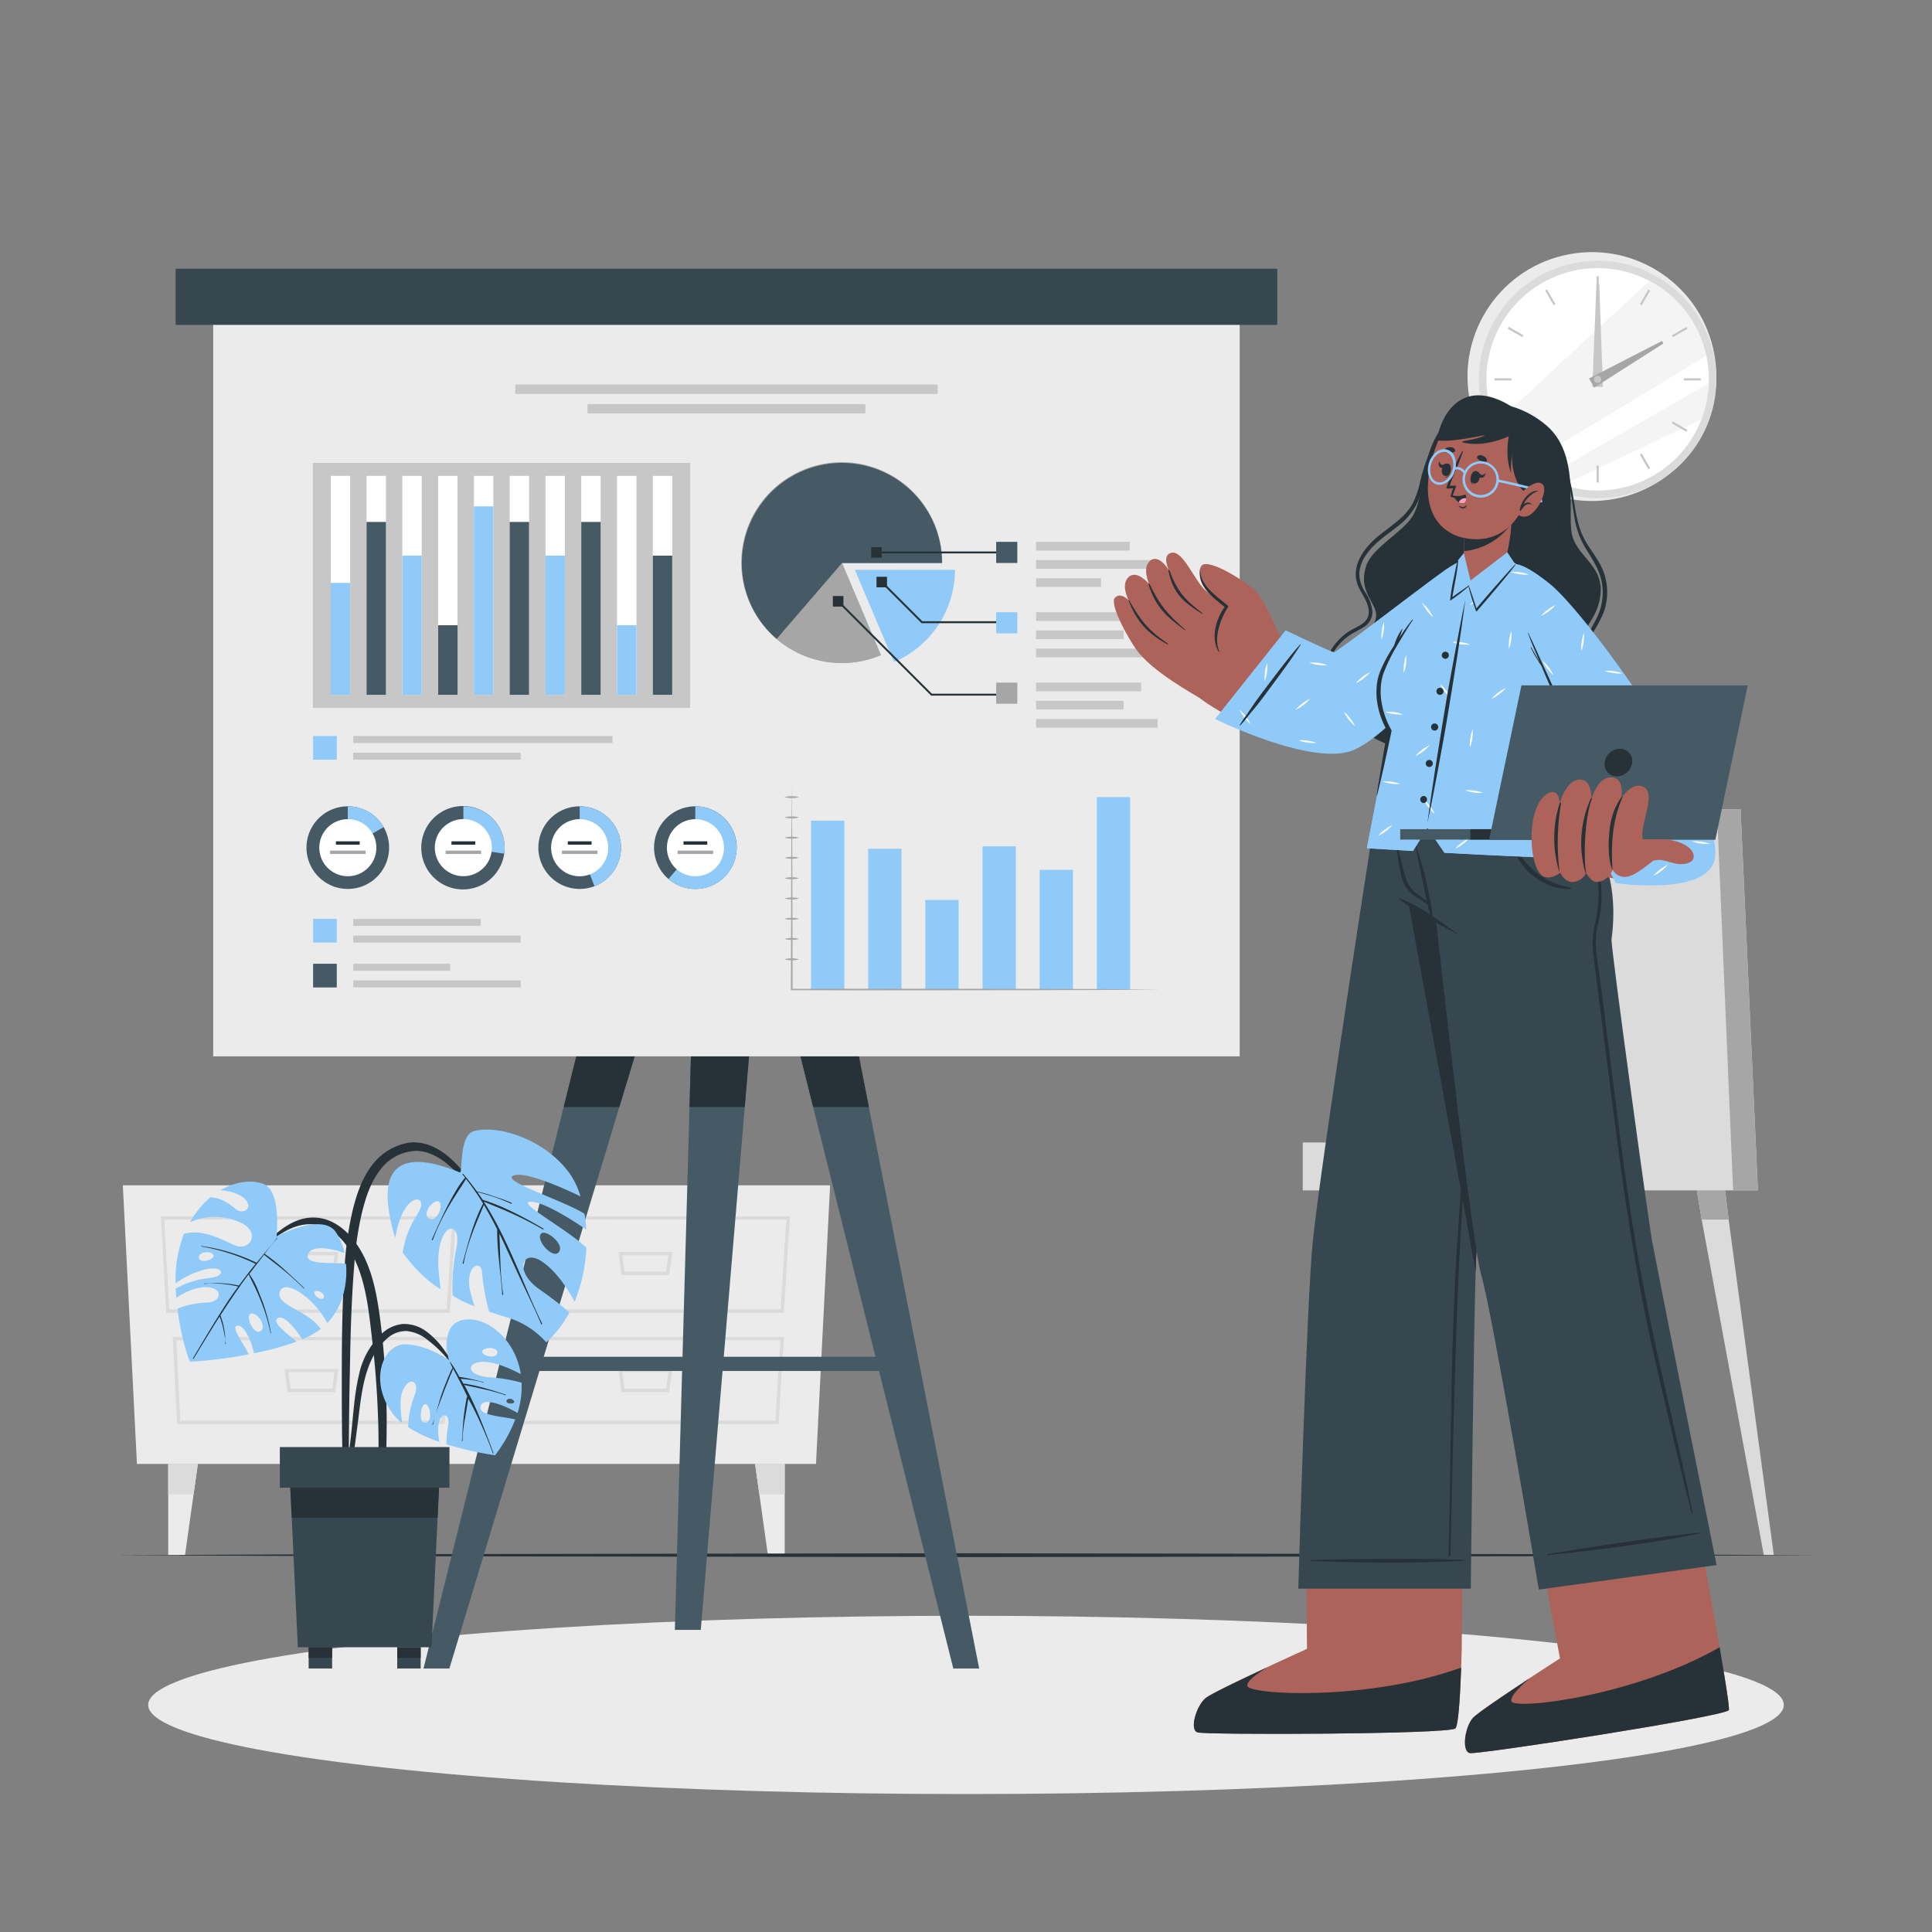 <svg xmlns="http://www.w3.org/2000/svg" viewBox="0 0 500 500"><rect x="0" y="0" width="500" height="500" fill="#808080" stroke="none"/><g id="freepik--background-complete--inject-77"><polygon points="360.35 301.39 357.98 315.62 341.9 402.44 339.31 402.44 351 315.62 352.73 301.39 360.35 301.39" style="fill:#dbdbdb"></polygon><polygon points="352.73 301.39 360.35 301.39 357.98 315.62 351 315.62 352.73 301.39" style="fill:#a6a6a6"></polygon><polygon points="410.84 402.44 408.25 402.44 392.17 315.62 389.8 301.39 397.42 301.39 399.15 315.62 410.84 402.44" style="fill:#dbdbdb"></polygon><polygon points="397.42 301.39 399.15 315.62 392.17 315.62 389.8 301.39 397.42 301.39" style="fill:#a6a6a6"></polygon><polygon points="459.06 402.44 456.47 402.44 440.39 315.62 438.02 301.39 445.64 301.39 447.37 315.62 459.06 402.44" style="fill:#dbdbdb"></polygon><polygon points="447.37 315.62 440.39 315.62 438.02 301.39 445.64 301.39 447.37 315.62" style="fill:#a6a6a6"></polygon><polygon points="454.95 308.07 337.15 308.07 337.15 295.66 381.25 295.66 396.07 209.43 450.46 209.43 454.95 308.07" style="fill:#dbdbdb"></polygon><polygon points="454.95 308.07 448.53 308.07 444.34 209.43 450.46 209.43 454.95 308.07" style="fill:#a6a6a6"></polygon><circle cx="411.99" cy="97.47" r="32.2" transform="translate(-11.37 95.9) rotate(-13.1)" style="fill:#ebebeb"></circle><circle cx="413.47" cy="98.18" r="30.72" transform="translate(-11.21 82.5) rotate(-11.24)" style="fill:#dbdbdb"></circle><circle cx="413.47" cy="98.18" r="28.78" transform="translate(-6.57 162.69) rotate(-22.09)" style="fill:#fff"></circle><path d="M441.6,92.07c-13.11,8-34.65,21-46.69,28.11a28.68,28.68,0,0,1-7.86-10.57L426.87,72.7A28.86,28.86,0,0,1,441.6,92.07Z" style="fill:#ebebeb;opacity:0.5"></path><path d="M442.23,99.19a28.52,28.52,0,0,1-1.9,9.35l-35.9,17a28.9,28.9,0,0,1-4.53-2C410.74,117.3,430.56,105.9,442.23,99.19Z" style="fill:#ebebeb;opacity:0.5"></path><rect x="413.19" y="71.49" width="0.56" height="4.36" style="fill:#c7c7c7"></rect><rect x="400.94" y="74.77" width="0.56" height="4.36" transform="translate(15.27 210.9) rotate(-30)" style="fill:#c7c7c7"></rect><rect x="391.96" y="83.74" width="0.56" height="4.36" transform="translate(121.69 382.64) rotate(-60)" style="fill:#c7c7c7"></rect><rect x="386.78" y="97.9" width="4.36" height="0.56" style="fill:#c7c7c7"></rect><rect x="390.06" y="110.16" width="4.36" height="0.56" transform="translate(-2.66 210.95) rotate(-30)" style="fill:#c7c7c7"></rect><rect x="399.03" y="119.13" width="4.36" height="0.56" transform="translate(97.37 407.35) rotate(-60.03)" style="fill:#c7c7c7"></rect><rect x="413.19" y="120.51" width="0.56" height="4.36" style="fill:#c7c7c7"></rect><rect x="425.45" y="117.23" width="0.56" height="4.36" transform="translate(-2.67 228.86) rotate(-30)" style="fill:#c7c7c7"></rect><rect x="434.42" y="108.26" width="0.56" height="4.36" transform="translate(121.68 431.65) rotate(-60)" style="fill:#c7c7c7"></rect><rect x="435.8" y="97.9" width="4.36" height="0.56" style="fill:#c7c7c7"></rect><rect x="432.52" y="85.65" width="4.36" height="0.56" transform="translate(15.3 228.93) rotate(-30.01)" style="fill:#c7c7c7"></rect><rect x="423.54" y="76.68" width="4.36" height="0.56" transform="translate(146.4 407.32) rotate(-60.03)" style="fill:#c7c7c7"></rect><polygon points="413.89 73.47 414.83 100.12 412.1 100.09 413.15 73.46 413.89 73.47" style="fill:#c7c7c7"></polygon><polygon points="430.49 88.89 412.56 100.33 411.25 97.93 430.14 88.23 430.49 88.89" style="fill:#a6a6a6"></polygon><circle cx="413.47" cy="98.18" r="0.93" style="fill:#c7c7c7"></circle><polygon points="35.44 378.87 211.18 378.87 214.83 306.76 31.79 306.76 35.44 378.87" style="fill:#ebebeb"></polygon><path d="M202.85,339.77H129.38l-1.38-25h76.45Zm-72.63-.89H202l1.5-23.26H128.94Z" style="fill:#dbdbdb"></path><path d="M201.49,368.57H132.25L131.13,346H202.9Zm-68.39-.89h67.56l1.3-20.82h-69.9Z" style="fill:#dbdbdb"></path><path d="M173.19,330H160.84l-.78-6H174Zm-11.57-.89h10.79l.55-4.26H161.07Z" style="fill:#dbdbdb"></path><path d="M173.19,360.29H160.84l-.78-6H174Zm-11.57-.89h10.79l.55-4.26H161.07Z" style="fill:#dbdbdb"></path><path d="M116.43,339.77H43l-1.38-25H118Zm-72.63-.89h71.8l1.49-23.26H42.52Z" style="fill:#dbdbdb"></path><path d="M115.07,368.57H45.83L44.71,346h71.77Zm-68.39-.89h67.56l1.3-20.82H45.64Z" style="fill:#dbdbdb"></path><path d="M86.77,330H74.42l-.78-6H87.55Zm-11.57-.89H86l.55-4.26H74.65Z" style="fill:#dbdbdb"></path><path d="M86.77,360.29H74.42l-.78-6H87.55ZM75.2,359.4H86l.55-4.26H74.65Z" style="fill:#dbdbdb"></path><polygon points="51.2 378.87 50.1 386.73 47.88 402.51 43.54 402.51 43.54 378.87 51.2 378.87" style="fill:#ebebeb"></polygon><polygon points="51.2 378.87 50.1 386.73 43.54 386.73 43.54 378.87 51.2 378.87" style="fill:#dbdbdb"></polygon><polygon points="195.41 378.87 196.52 386.73 198.74 402.51 203.08 402.51 203.08 378.87 195.41 378.87" style="fill:#ebebeb"></polygon><polygon points="195.41 378.87 196.52 386.73 203.08 386.73 203.08 378.87 195.41 378.87" style="fill:#dbdbdb"></polygon></g><g id="freepik--Shadow--inject-77"><ellipse cx="250" cy="441.23" rx="211.65" ry="23.07" style="fill:#ebebeb"></ellipse></g><g id="freepik--Floor--inject-77"><polygon points="29.71 402.48 84.78 402.24 139.85 402.15 250 401.98 360.15 402.15 415.22 402.23 470.29 402.48 415.22 402.72 360.15 402.81 250 402.98 139.85 402.81 84.78 402.72 29.71 402.48" style="fill:#263238"></polygon></g><g id="freepik--board--inject-77"><polygon points="116.3 431.81 109.6 431.81 156.6 243.5 173.3 243.5 116.3 431.81" style="fill:#455a64"></polygon><polygon points="156.59 243.5 173.31 243.5 160.28 286.51 145.87 286.51 156.59 243.5" style="fill:#263238"></polygon><polygon points="181.36 421.81 174.65 421.81 179.65 243.5 196.36 243.5 181.36 421.81" style="fill:#455a64"></polygon><polygon points="179.66 243.5 196.35 243.5 192.74 286.51 178.44 286.51 179.66 243.5" style="fill:#263238"></polygon><polygon points="246.71 431.81 253.41 431.81 216.41 243.5 199.71 243.5 246.71 431.81" style="fill:#455a64"></polygon><polygon points="224.87 286.51 210.44 286.51 199.71 243.5 216.41 243.5 224.87 286.51" style="fill:#263238"></polygon><rect x="135.44" y="351.13" width="97.52" height="3.68" style="fill:#455a64"></rect><rect x="55.18" y="77.36" width="265.65" height="196.02" style="fill:#ebebeb"></rect><rect x="45.45" y="69.55" width="285.11" height="14.53" style="fill:#37474f"></rect><rect x="133.36" y="99.52" width="109.29" height="2.42" style="fill:#c7c7c7"></rect><rect x="152.05" y="104.57" width="71.91" height="2.42" style="fill:#c7c7c7"></rect><rect x="98.09" y="102.68" width="63.39" height="97.62" transform="translate(-21.7 281.28) rotate(-90)" style="fill:#c7c7c7"></rect><rect x="59.78" y="148.98" width="56.66" height="5.02" transform="translate(-63.38 239.6) rotate(-90)" style="fill:#fff"></rect><rect x="73.63" y="162.83" width="28.97" height="5.02" transform="translate(-77.23 253.45) rotate(-90)" style="fill:#90CAF9"></rect><rect x="69.04" y="148.98" width="56.66" height="5.02" transform="translate(-54.12 248.86) rotate(-90)" style="fill:#fff"></rect><rect x="75" y="154.94" width="44.74" height="5.02" transform="translate(-60.08 254.82) rotate(-90)" style="fill:#455a64"></rect><rect x="78.3" y="148.98" width="56.66" height="5.02" transform="translate(-44.86 258.12) rotate(-90)" style="fill:#fff"></rect><rect x="88.63" y="159.3" width="36.02" height="5.02" transform="translate(-55.18 268.44) rotate(-90)" style="fill:#90CAF9"></rect><rect x="87.57" y="148.98" width="56.66" height="5.02" transform="translate(-35.6 267.39) rotate(-90)" style="fill:#fff"></rect><rect x="106.89" y="168.31" width="18.01" height="5.02" transform="translate(-54.92 286.71) rotate(-90)" style="fill:#455a64"></rect><rect x="96.83" y="148.98" width="56.66" height="5.02" transform="translate(-26.33 276.65) rotate(-90)" style="fill:#fff"></rect><rect x="100.77" y="152.93" width="48.77" height="5.02" transform="translate(-30.28 280.59) rotate(-90)" style="fill:#90CAF9"></rect><rect x="106.09" y="148.98" width="56.66" height="5.02" transform="translate(-17.07 285.91) rotate(-90)" style="fill:#fff"></rect><rect x="112.05" y="154.94" width="44.74" height="5.02" transform="translate(-23.04 291.87) rotate(-90)" style="fill:#455a64"></rect><rect x="115.35" y="148.98" width="56.66" height="5.02" transform="translate(-7.81 295.17) rotate(-90)" style="fill:#fff"></rect><rect x="125.67" y="159.3" width="36.02" height="5.02" transform="translate(-18.13 305.49) rotate(-90)" style="fill:#90CAF9"></rect><rect x="124.61" y="148.98" width="56.66" height="5.02" transform="translate(1.45 304.43) rotate(-90)" style="fill:#fff"></rect><rect x="130.57" y="154.94" width="44.74" height="5.02" transform="translate(-4.51 310.39) rotate(-90)" style="fill:#455a64"></rect><rect x="133.87" y="148.98" width="56.66" height="5.02" transform="translate(10.71 313.69) rotate(-90)" style="fill:#fff"></rect><rect x="153.2" y="168.31" width="18.01" height="5.02" transform="translate(-8.62 333.02) rotate(-90)" style="fill:#90CAF9"></rect><rect x="143.13" y="148.98" width="56.66" height="5.02" transform="translate(19.97 322.95) rotate(-90)" style="fill:#fff"></rect><rect x="153.45" y="159.3" width="36.02" height="5.02" transform="translate(9.65 333.27) rotate(-90)" style="fill:#455a64"></rect><rect x="81.03" y="190.48" width="6.13" height="6.13" style="fill:#90CAF9"></rect><rect x="91.42" y="190.48" width="67.09" height="1.81" style="fill:#c7c7c7"></rect><rect x="91.42" y="194.8" width="43.35" height="1.81" style="fill:#c7c7c7"></rect><rect x="81.03" y="237.81" width="6.13" height="6.13" style="fill:#90CAF9"></rect><rect x="91.42" y="237.81" width="33" height="1.81" style="fill:#c7c7c7"></rect><rect x="91.42" y="242.13" width="43.35" height="1.81" style="fill:#c7c7c7"></rect><rect x="81.03" y="249.42" width="6.13" height="6.13" style="fill:#455a64"></rect><rect x="91.42" y="249.42" width="25.07" height="1.81" style="fill:#c7c7c7"></rect><rect x="91.42" y="253.73" width="43.35" height="1.81" style="fill:#c7c7c7"></rect><rect x="209.9" y="212.39" width="8.61" height="43.74" style="fill:#90CAF9"></rect><rect x="224.69" y="219.66" width="8.61" height="36.47" style="fill:#90CAF9"></rect><rect x="239.48" y="232.91" width="8.61" height="23.21" style="fill:#90CAF9"></rect><rect x="254.28" y="219.02" width="8.61" height="37.1" style="fill:#90CAF9"></rect><rect x="269.07" y="225.11" width="8.61" height="31.01" style="fill:#90CAF9"></rect><rect x="283.86" y="206.29" width="8.61" height="49.83" style="fill:#90CAF9"></rect><path d="M204.91,203.26l.1,13.21.05,13.22.07,26.43-.22-.21c20.9-.07,41.81,0,62.71,0l17.44.05,15.47.12-15.47.13-17.44.05c-20.9,0-41.81.1-62.71,0h-.22v-.22l.07-26.43.05-13.22Z" style="fill:#a6a6a6"></path><path d="M203,206.29a6.83,6.83,0,0,1,1.9-.24,6.93,6.93,0,0,1,1.9.24,6.94,6.94,0,0,1-1.9.25A6.84,6.84,0,0,1,203,206.29Z" style="fill:#a6a6a6"></path><path d="M203,211.54a6.48,6.48,0,0,1,1.9-.24,6.56,6.56,0,0,1,1.9.24,6.93,6.93,0,0,1-1.9.24A6.83,6.83,0,0,1,203,211.54Z" style="fill:#a6a6a6"></path><path d="M203,216.79a6.84,6.84,0,0,1,1.9-.25,6.58,6.58,0,0,1,1.9.25,6.93,6.93,0,0,1-1.9.24A6.83,6.83,0,0,1,203,216.79Z" style="fill:#a6a6a6"></path><path d="M203,222a6.83,6.83,0,0,1,1.9-.24,6.93,6.93,0,0,1,1.9.24,6.94,6.94,0,0,1-1.9.25A6.84,6.84,0,0,1,203,222Z" style="fill:#a6a6a6"></path><path d="M203,227.28a6.84,6.84,0,0,1,1.9-.25,6.94,6.94,0,0,1,1.9.25,6.93,6.93,0,0,1-1.9.24A6.83,6.83,0,0,1,203,227.28Z" style="fill:#a6a6a6"></path><path d="M203,232.53a6.49,6.49,0,0,1,1.9-.25,6.58,6.58,0,0,1,1.9.25,6.93,6.93,0,0,1-1.9.24A6.83,6.83,0,0,1,203,232.53Z" style="fill:#a6a6a6"></path><path d="M203,237.77a6.83,6.83,0,0,1,1.9-.24,6.93,6.93,0,0,1,1.9.24,6.94,6.94,0,0,1-1.9.25A6.84,6.84,0,0,1,203,237.77Z" style="fill:#a6a6a6"></path><path d="M203,243a6.84,6.84,0,0,1,1.9-.25,6.94,6.94,0,0,1,1.9.25,6.93,6.93,0,0,1-1.9.24A6.83,6.83,0,0,1,203,243Z" style="fill:#a6a6a6"></path><path d="M203,248.26a6.83,6.83,0,0,1,1.9-.24,6.93,6.93,0,0,1,1.9.24,6.58,6.58,0,0,1-1.9.25A6.84,6.84,0,0,1,203,248.26Z" style="fill:#a6a6a6"></path><path d="M247.15,147.47a26,26,0,0,1-15.79,23.86l-10.13-23.86Z" style="fill:#90CAF9"></path><path d="M217.91,145.69,228,169.55s0,0,0,0c-.79.32-1.59.62-2.38.87A25.94,25.94,0,0,1,193.18,138a25.92,25.92,0,0,1,49.49,0,26.36,26.36,0,0,1,1.16,7.69Z" style="fill:#90CAF9"></path><path d="M217.91,145.69,228,169.55s0,0,0,0c-.79.32-1.59.62-2.38.87a26,26,0,1,1,18.22-24.76Z" style="fill:#a6a6a6"></path><path d="M217.92,145.7,201,165.34a25.9,25.9,0,1,1,42.79-19.64Z" style="fill:#455a64"></path><polygon points="260.55 180.03 240.98 180.03 216.74 155.79 217.09 155.44 241.18 179.53 260.55 179.53 260.55 180.03" style="fill:#263238"></polygon><rect x="215.55" y="154.25" width="2.73" height="2.73" style="fill:#263238"></rect><polygon points="260.55 161.28 238.49 161.28 228.02 150.81 228.38 150.45 238.7 160.78 260.55 160.78 260.55 161.28" style="fill:#263238"></polygon><rect x="226.84" y="149.27" width="2.72" height="2.73" style="fill:#263238"></rect><rect x="227.2" y="142.72" width="33.35" height="0.5" style="fill:#263238"></rect><rect x="225.47" y="141.61" width="2.73" height="2.73" style="fill:#263238"></rect><rect x="268.13" y="140.23" width="24.23" height="2.25" style="fill:#c7c7c7"></rect><rect x="268.13" y="144.94" width="31.44" height="2.25" style="fill:#c7c7c7"></rect><rect x="268.13" y="149.65" width="16.81" height="2.25" style="fill:#c7c7c7"></rect><rect x="257.81" y="140.23" width="5.47" height="5.47" style="fill:#455a64"></rect><rect x="268.13" y="158.44" width="27.18" height="2.25" style="fill:#c7c7c7"></rect><rect x="268.13" y="163.15" width="22.66" height="2.25" style="fill:#c7c7c7"></rect><rect x="268.13" y="167.86" width="31.44" height="2.25" style="fill:#c7c7c7"></rect><rect x="257.81" y="158.44" width="5.47" height="5.47" style="fill:#90CAF9"></rect><rect x="268.13" y="176.66" width="27.18" height="2.25" style="fill:#c7c7c7"></rect><rect x="268.13" y="181.36" width="22.66" height="2.25" style="fill:#c7c7c7"></rect><rect x="268.13" y="186.07" width="31.44" height="2.25" style="fill:#c7c7c7"></rect><rect x="257.81" y="176.66" width="5.47" height="5.47" style="fill:#a6a6a6"></rect><path d="M100.7,219.37a10.69,10.69,0,1,1-1.41-5.31A10.68,10.68,0,0,1,100.7,219.37Z" style="fill:#455a64"></path><path d="M99.29,214.06,90,219.37V208.68A10.67,10.67,0,0,1,99.29,214.06Z" style="fill:#90CAF9"></path><circle cx="90.02" cy="219.37" r="7.39" transform="translate(-140.92 273.17) rotate(-80.8)" style="fill:#fff"></circle><rect x="86.94" y="217.73" width="6.15" height="0.87" style="fill:#263238"></rect><rect x="85.42" y="220.14" width="9.2" height="0.87" style="fill:#a6a6a6"></rect><path d="M130.6,219.37a11.46,11.46,0,0,1-.11,1.56,10.79,10.79,0,1,1,.11-1.56Z" style="fill:#455a64"></path><path d="M130.6,219.37a11.46,11.46,0,0,1-.11,1.56l-10.57-1.56V208.68a10.69,10.69,0,0,1,10.68,10.69Z" style="fill:#90CAF9"></path><circle cx="119.92" cy="219.37" r="7.39" transform="translate(-121.09 285.86) rotate(-76.76)" style="fill:#fff"></circle><rect x="116.84" y="217.73" width="6.15" height="0.87" style="fill:#263238"></rect><rect x="115.32" y="220.14" width="9.2" height="0.87" style="fill:#a6a6a6"></rect><path d="M160.71,219.37a10.69,10.69,0,1,1-1.41-5.31A10.67,10.67,0,0,1,160.71,219.37Z" style="fill:#455a64"></path><path d="M160.71,219.37a10.67,10.67,0,0,1-6.86,10l-3.83-10V208.68a10.69,10.69,0,0,1,10.69,10.69Z" style="fill:#90CAF9"></path><path d="M157.41,219.37A7.39,7.39,0,1,1,150,212,7.39,7.39,0,0,1,157.41,219.37Z" style="fill:#fff"></path><rect x="146.95" y="217.73" width="6.15" height="0.87" style="fill:#263238"></rect><rect x="145.42" y="220.14" width="9.2" height="0.87" style="fill:#a6a6a6"></rect><path d="M190.65,219.37a10.69,10.69,0,1,1-1.41-5.31A10.63,10.63,0,0,1,190.65,219.37Z" style="fill:#455a64"></path><path d="M190.65,219.37A10.68,10.68,0,0,1,173,227.49l6.94-8.12V208.68a10.69,10.69,0,0,1,10.68,10.69Z" style="fill:#90CAF9"></path><circle cx="179.96" cy="219.37" r="7.39" transform="translate(-66.48 359.99) rotate(-80.34)" style="fill:#fff"></circle><rect x="176.89" y="217.73" width="6.15" height="0.87" style="fill:#263238"></rect><rect x="175.36" y="220.14" width="9.2" height="0.87" style="fill:#a6a6a6"></rect></g><g id="freepik--Character--inject-77"><path d="M376.3,107.27c-9.48,8.13-6.84,20-10.8,26.42-2.43,3.93-10.32,8.09-11.88,12.62-2.58,7.45,3.73,10.12,2.32,14.17-2,5.73-9.68,5.29-11.06,14.67s8.94,19.36,33.44,22.06S416.27,191,417.15,183s-7.27-10.61-7.83-16.56C409,162.64,414,160,414.26,153s-6.56-9.26-7.54-15.2,2.17-20.36-6.55-27.73S381,103.25,376.3,107.27Z" style="fill:#263238"></path><path d="M377.4,107.48a20.31,20.31,0,0,0-6.3,7.26,44.57,44.57,0,0,0-3.5,9.63,26.37,26.37,0,0,1-1.9,5.77,14.8,14.8,0,0,1-3.29,4.06c-2.65,2.4-5.81,4.22-8.19,6.91s-4,6-3.11,9.44c.49,1.89,1.74,3.43,2.51,5.2s1,3.75-.4,5.14c-1.23,1.18-3,1.73-4.4,2.7a15.63,15.63,0,0,0-3.57,3.46,12,12,0,0,0-2.26,9.43c1.45,7.62,8.6,12,15.2,14.68l2.77,1.12c.14.06.26-.15.12-.21-6.63-3-14.32-6.45-16.86-13.85a11.19,11.19,0,0,1,1.14-9.84,14.09,14.09,0,0,1,3.5-3.68c1.33-1,2.87-1.59,4.23-2.52a4.52,4.52,0,0,0,2.08-4,11.07,11.07,0,0,0-1.82-4.87,9,9,0,0,1-1.57-5.13,9.92,9.92,0,0,1,2-4.9c2.06-2.92,5.12-4.83,7.85-7a16.56,16.56,0,0,0,6-8.25c.5-1.75.82-3.55,1.26-5.31a47.34,47.34,0,0,1,1.46-4.84,23.06,23.06,0,0,1,5.18-8.54,13.41,13.41,0,0,1,2-1.66C377.56,107.55,377.48,107.42,377.4,107.48Z" style="fill:#263238"></path><path d="M418.24,177.15a9,9,0,0,0-1.7-3.57c-.85-1.08-1.88-2-2.82-3a7,7,0,0,1-2-3.31,6.63,6.63,0,0,1,1.07-4.42,32.49,32.49,0,0,0,2.2-4.27,15.31,15.31,0,0,0-1.54-13.67c-.83-1.37-1.77-2.67-2.62-4a19.88,19.88,0,0,1-2.17-4.76c-1.1-3.69-1.34-7.58-2.24-11.32a58.64,58.64,0,0,0-4-11.11c0-.09-.17,0-.13.08a50.78,50.78,0,0,1,3.48,10c.78,3.28,1.08,6.62,1.66,9.93a24.61,24.61,0,0,0,1.24,4.77,25.72,25.72,0,0,0,2.13,4.1c1.65,2.7,3.36,5.36,3.82,8.56a15,15,0,0,1-1.58,9.17c-1.29,2.44-3.09,5.12-2,8,1,2.42,3.26,3.86,4.79,5.86a9.71,9.71,0,0,1,1.65,7.75c-1.32,6.86-8.19,10.26-14.63,10.6a.16.16,0,0,0,0,.31c5.6-.06,11.69-2.52,14.31-7.76A11.81,11.81,0,0,0,418.24,177.15Z" style="fill:#263238"></path><path d="M309.92,448.31c2.17.72,64.32.54,66.69-1,.89-.57,1.39-9.63,1.69-20.58.07-2.37.15-40.51.15-40.51H338l.24,40.51s-23.76,10.72-26.17,12.65S307.75,447.59,309.92,448.31Z" style="fill:#ad6359"></path><path d="M378.15,431.57c-.31,8.69-.79,15.3-1.55,15.78-2.36,1.5-64.51,1.68-66.69,1s-.26-7,2.14-8.89c1.33-1.06,9.11-4.78,15.84-7.91-2.35,1.46-5.35,3.53-5.08,4.76C323.33,438.68,354.28,440.25,378.15,431.57Z" style="fill:#263238"></path><path d="M393.31,213.85S382.37,322,382.12,323.37c0,.18-.12,2.26-.22,5.66-.59,18.61-1.26,82.12-1.26,82.12H336s2.12-74.21,3.79-90.25c2.13-20.47,15.65-107,15.65-107Z" style="fill:#37474f"></path><path d="M376.8,327.18q2.06-35.15,6.2-70.13c1.57-13.14,3.45-26.24,5.33-39.33,0-.12.19-.11.18,0-3.45,23.31-5.9,46.81-8,70.28-.74,8.29-2.15,22.57-2.9,39.22-1.37,30.4-2,66.77-2.23,75.38a.25.25,0,0,1-.49,0C375.51,378.84,375.4,350.9,376.8,327.18Z" style="fill:#263238"></path><path d="M339.09,403.75c20.33-.64,37.93-.19,39.45-.07,1.26.1.56.23-.07.27-17.26,1-38.71.06-39.38,0A.09.09,0,0,1,339.09,403.75Z" style="fill:#263238"></path><path d="M393.31,213.85S382.37,322,382.12,323.37c0,.18-.12,2.26-.22,5.66l-21-115.18Z" style="fill:#263238"></path><path d="M380.41,453.7c2.26.39,64.9-9.26,67-11.1.81-.68-10.33-60-10.33-60l-40.88,6,7.52,40.59s-20.41,13.09-22.52,15.35S378.16,453.3,380.41,453.7Z" style="fill:#ad6359"></path><path d="M447.42,442.6c-2.12,1.84-64.76,11.49-67,11.1s-1.28-6.87.82-9.12c1.22-1.31,8.56-6.23,14.53-10.16-2.12,1.84-5.1,4.64-4.61,5.88.91,2.3,31.81-1.35,53.89-14C446.6,435.43,447.69,442.37,447.42,442.6Z" style="fill:#263238"></path><path d="M355.47,213.85s1.31,11,7.63,19c1.51,1.9,6.16,3.67,8.56,5.42,0,0,9,82.46,11.71,91.8,3,10.37,14.88,81.31,14.88,81.31l46-6.34s-13.37-66.55-16.69-83.8c-.75-3.85-10.73-76.42-10.5-78.1,2.68-20-7-29.24-7-29.24Z" style="fill:#37474f"></path><path d="M390.59,214.64a19.8,19.8,0,0,0,5.55,9.88,18.09,18.09,0,0,0,10.1,5.1c.6.06.52.47-.11.46-7.28,0-14.68-5.93-15.84-15.39A.15.15,0,1,1,390.59,214.64Z" style="fill:#263238"></path><path d="M362.24,232.47a40.05,40.05,0,0,1,7.51,4c2.5,1.54,4.81,3.35,7.22,5,.09.07,0,.22-.09.16-2.53-1.46-5.16-2.72-7.66-4.22a47.67,47.67,0,0,1-7.09-4.75A.12.12,0,0,1,362.24,232.47Z" style="fill:#263238"></path><path d="M361.21,217.31c.39,1.66.88,3.31,1.32,5s.73,3.14,1.22,4.67a8.06,8.06,0,0,0,2.37,3.85c.64.55,1.34,1,2,1.51.37.27.76.52,1.14.79l-.15-.67-.42-1.9c-.3-1.4-.59-2.81-.87-4.22-.56-2.77-1.08-5.57-1.78-8.3a.09.09,0,0,1,.17-.05c.82,2.7,1.71,5.37,2.44,8.11.36,1.34,1.72,8,1.79,8.44s.13,1,.17,1.46a5.81,5.81,0,0,1,.07,1.5c0,.12-.17.11-.22,0h0a6,6,0,0,1-.49-1.44,14.35,14.35,0,0,1-.38-1.43c0-.17-.08-.35-.11-.53-.67-.37-1.31-.87-1.95-1.28s-1.38-.89-2-1.39a7.55,7.55,0,0,1-2.57-3.64,28.59,28.59,0,0,1-1-4.76c-.29-1.89-.54-3.79-.89-5.67C361,217.25,361.19,217.19,361.21,217.31Z" style="fill:#263238"></path><path d="M400.39,402.26c20-3.47,37.53-5.47,39.05-5.56,1.26-.08.59.15,0,.27-17,3.43-38.32,5.46-39,5.47A.09.09,0,0,1,400.39,402.26Z" style="fill:#263238"></path><path d="M430.36,356.72c-2.63-11.53-5-23.1-7-34.77s-3.52-23.28-5-35-3-23.56-4.52-35.34A49.85,49.85,0,0,1,413,243c.13-2.83,1.1-5.55,1.37-8.36a37.8,37.8,0,0,0-2.31-16.1c-.46-1.3-1-2.58-1.53-3.85-.07-.16-.34-.09-.28.09,1.77,5.33,3.4,10.8,3.48,16.46a38.44,38.44,0,0,1-1.1,8.54,24.49,24.49,0,0,0-.15,8.28c1.46,11.73,3,23.46,4.49,35.18s3,23.36,4.88,35,4,23.11,6.65,34.56,5.33,23.06,8.22,34.54c.36,1.43.72,2.85,1.09,4.27,0,.17.29.09.25-.08C435.76,379.84,433,368.29,430.36,356.72Z" style="fill:#263238"></path><path d="M378.21,160.93c-9.27,17.75-24.46,32.3-32.72,32.93-6.43.49-31.66-7.08-40.78-18.64-2-2.56,18.73-15.66,20.49-14.2,5.2,4.29,19.72,9.08,20.66,8.45,1.23-.82,17-11.68,27.44-20.17C386,139.05,383.29,151.21,378.21,160.93Z" style="fill:#ad6359"></path><path d="M310.27,180.52c-1.34-.87-12.11-6.7-16.18-12.39-2.16-3-7.16-12-5.49-13.51,1.52-1.41,3.49.71,3.49.71s-2.17-4,0-6,5.29,1.81,5.29,1.81-1.93-4.29.34-6.07,4.81,2.52,4.81,2.52-1.95-3.84.54-4.52c3-.81,5.78,6.69,8.72,9.55.67.65,14.48,12.21,14.48,12.21Z" style="fill:#ad6359"></path><path d="M302.66,147.63c2.07,5.5,3.92,7.56,8.53,11.06.09.06,0,.21-.09.15-4.83-3-7.52-5.25-8.71-11.13C302.33,147.43,302.57,147.37,302.66,147.63Z" style="fill:#263238"></path><path d="M297.52,151.16c2.64,5.53,4.63,7.77,9.19,11.79.06.06,0,.18-.1.12-4.8-3.57-7.44-5.86-9.35-11.74C297.17,151.07,297.4,150.9,297.52,151.16Z" style="fill:#263238"></path><path d="M292.32,155.52c2.94,5.17,5,7.72,9.95,11.06a.11.11,0,0,1-.11.19c-5.36-2.92-8-6.08-10-11.15C292,155.28,292.13,155.19,292.32,155.52Z" style="fill:#263238"></path><path d="M331.18,164.57s-3.44-8.12-5.45-10.76-13.13-9.68-14.79-7.37c-2.14,3,3.47,8.33,6.56,10.58,0,0-5,6.9-1.76,11.61S331.18,164.57,331.18,164.57Z" style="fill:#ad6359"></path><path d="M310.62,147.46c0,4.13,4.26,6.83,7.1,9.24a.35.35,0,0,1,0,.56c-1.89,3-3.67,7.86-2.18,11.32a.09.09,0,1,1-.15.08c-2.1-3.5-.74-8.38,1.54-11.57-2.95-2.43-7.09-5.32-6.32-9.63C310.59,147.43,310.62,147.43,310.62,147.46Z" style="fill:#263238"></path><path d="M332.71,163.12l-18.25,22.95s25.64,12.7,36.12,7.93,28.91-27.57,32.44-39.57c3.06-10.4-1.33-12.32-9-6.93-6.43,4.53-28,21.3-28.76,21.29S332.71,163.12,332.71,163.12Z" style="fill:#90CAF9"></path><path d="M378,146.4a11.27,11.27,0,0,1-.65,4.66,9.79,9.79,0,0,1,.07-2.36A10.35,10.35,0,0,1,378,146.4Zm-20.39,16.83a9.85,9.85,0,0,0-.08,2.37,11.35,11.35,0,0,0,.65-4.67A9.8,9.8,0,0,0,357.58,163.23Zm5.83,8.56a10.31,10.31,0,0,0-.08,2.36,9.87,9.87,0,0,0,.58-2.29,10.41,10.41,0,0,0,.07-2.37A10.32,10.32,0,0,0,363.41,171.79Zm-36.05,2.12a10.39,10.39,0,0,0-.08,2.37,11.34,11.34,0,0,0,.65-4.66A10.37,10.37,0,0,0,327.36,173.91Zm48.42-7.73a8.6,8.6,0,0,0,1.19.37c.08-.13.17-.26.24-.39A8.55,8.55,0,0,0,375.78,166.18ZM360.9,184.31a9.86,9.86,0,0,0-2.37-.07,10.46,10.46,0,0,0,2.3.57,13.16,13.16,0,0,0,1.42.11l.26-.27A11.25,11.25,0,0,0,360.9,184.31Zm-22.58,7.86a9.87,9.87,0,0,0,2.37.08,9.8,9.8,0,0,0-2.3-.57,10.33,10.33,0,0,0-2.36-.08A10.37,10.37,0,0,0,338.32,192.17Zm2.82-20.1a10.33,10.33,0,0,0,2.36.08,9.87,9.87,0,0,0-2.29-.58,10.41,10.41,0,0,0-2.37-.07A10.32,10.32,0,0,0,341.14,172.07Zm41-17a10.17,10.17,0,0,0-1.73,1.62,10.13,10.13,0,0,0,2-1.22l.39-.31h0c.08-.23.15-.46.22-.68,0,0,0,0,0,0C382.71,154.6,382.41,154.81,382.11,155Zm-29.56,20.14a10.53,10.53,0,0,0-1.73,1.61,10.09,10.09,0,0,0,2-1.21,10.59,10.59,0,0,0,1.73-1.62A9.86,9.86,0,0,0,352.55,175.17ZM337,182.1a10.17,10.17,0,0,0-1.73,1.62,10.62,10.62,0,0,0,2-1.22,9.75,9.75,0,0,0,1.72-1.62A10.05,10.05,0,0,0,337,182.1Zm12.43,3.82a10.17,10.17,0,0,0-1.62-1.73,10.32,10.32,0,0,0,1.22,2,10.17,10.17,0,0,0,1.62,1.73A9.86,9.86,0,0,0,349.43,185.92Zm20.22-28.2A10.17,10.17,0,0,0,368,156a9.86,9.86,0,0,0,1.22,2,10.17,10.17,0,0,0,1.62,1.73A10.62,10.62,0,0,0,369.65,157.72Zm-47.21,27.72a9.7,9.7,0,0,0-1.61-1.72,10,10,0,0,0,1.22,2,10.46,10.46,0,0,0,1.61,1.72A10,10,0,0,0,322.44,185.44Z" style="fill:#fff"></path><path d="M320.83,187.69a26.34,26.34,0,0,1,1.73-2.62l1.89-2.78c1.22-1.78,2.54-3.49,3.84-5.21,2.65-3.48,5.26-7,8.18-10.3,0-.07.18,0,.13.08-2.29,3.66-4.91,7.13-7.47,10.6-1.27,1.73-2.55,3.48-3.89,5.15-.68.84-1.37,1.67-2.06,2.49a26,26,0,0,1-2.23,2.66C320.89,187.81,320.8,187.76,320.83,187.69Z" style="fill:#263238"></path><path d="M359.62,189.08l-5.87,30.46s4.86.3,11.93.7l3.72-6,4.43,6.48c15.37.83,35.11,1.77,42.31,1.59,0,0-7.48-57.79-20.15-72.89-6.34-7.55-14.2-7.37-19.43-2.53-1.32,1.22-17.31,20.45-19.25,28C355.62,181.49,359.62,189.08,359.62,189.08Z" style="fill:#90CAF9"></path><path d="M416.14,222.27c-7.2.18-26.94-.76-42.31-1.59l-4.43-6.48-3.72,6c-7.07-.4-11.93-.7-11.93-.7l5.87-30.46s-4-7.59-2.31-14.24c1.06-4.13,6.35-11.78,11.12-18.05a2.19,2.19,0,0,0,.2-.25c3.86-5,7.34-9.15,7.93-9.69,5-4.65,12.48-5,18.67,1.68h0a1.29,1.29,0,0,1,.16.17c.2.21.4.44.59.67a36.39,36.39,0,0,1,4.85,8.23l.21.45a150.16,150.16,0,0,1,7.62,24c0,.11.05.21.08.31C413.52,202,416.14,222.27,416.14,222.27Z" style="fill:#90CAF9"></path><path d="M391.16,163.26a10.4,10.4,0,0,1-.07,2.37,9.83,9.83,0,0,1-.58,2.3,11.35,11.35,0,0,1,.65-4.67ZM377.39,148.7a9.79,9.79,0,0,0-.07,2.36,11.27,11.27,0,0,0,.65-4.66A10.35,10.35,0,0,0,377.39,148.7Zm3.13,42.35a9.86,9.86,0,0,0-.07,2.37,11.35,11.35,0,0,0,.65-4.67A10.35,10.35,0,0,0,380.52,191.05ZM390,213a9.87,9.87,0,0,0-.07,2.37,11.34,11.34,0,0,0,.65-4.66A9.87,9.87,0,0,0,390,213Zm-26.63-41.19a10.31,10.31,0,0,0-.08,2.36,9.87,9.87,0,0,0,.58-2.29,10.41,10.41,0,0,0,.07-2.37A10.32,10.32,0,0,0,363.41,171.79ZM407.1,195a9.77,9.77,0,0,0-.08,2.36,11.27,11.27,0,0,0,.65-4.66A9.8,9.8,0,0,0,407.1,195Zm-29-28.28a9.86,9.86,0,0,0,2.37.07,11.35,11.35,0,0,0-4.67-.65A10.35,10.35,0,0,0,378.08,166.76Zm25,54a9.86,9.86,0,0,0,2.37.07,11.34,11.34,0,0,0-4.66-.65A9.87,9.87,0,0,0,403.08,220.71ZM397,188.49a10.39,10.39,0,0,0,2.37.08,11.34,11.34,0,0,0-4.66-.65A10.37,10.37,0,0,0,397,188.49Zm-36.2-3.68a10.39,10.39,0,0,0,2.37.08,10.93,10.93,0,0,0-4.67-.65A10.46,10.46,0,0,0,360.83,184.81Zm20.68,20.29a9.77,9.77,0,0,0,2.36.08,11.34,11.34,0,0,0-4.66-.65A9.8,9.8,0,0,0,381.51,205.1Zm-21.39-2.29a9.79,9.79,0,0,0,2.36.08,11.27,11.27,0,0,0-4.66-.65A9.8,9.8,0,0,0,360.12,202.81Zm35.12-54.27h0a11.51,11.51,0,0,0-1.85-.41A10.33,10.33,0,0,0,391,148a9.85,9.85,0,0,0,2.29.57,10.39,10.39,0,0,0,2.09.1A1.29,1.29,0,0,0,395.24,148.54ZM382.11,155a10.17,10.17,0,0,0-1.73,1.62,11.23,11.23,0,0,0,3.76-2.84A10.32,10.32,0,0,0,382.11,155Zm5.64,24.23a10.17,10.17,0,0,0-1.73,1.62,9.86,9.86,0,0,0,2-1.22,10.17,10.17,0,0,0,1.73-1.62A10.62,10.62,0,0,0,387.75,179.26Zm-9.41,38.81a10.17,10.17,0,0,0-1.73,1.62,10.32,10.32,0,0,0,2-1.22,10.17,10.17,0,0,0,1.73-1.62A10.13,10.13,0,0,0,378.34,218.07Zm-20-3.31a10.08,10.08,0,0,0-1.72,1.61,10.37,10.37,0,0,0,2-1.21,10.53,10.53,0,0,0,1.72-1.62A10,10,0,0,0,358.38,214.76ZM368,194.07a9.75,9.75,0,0,0-1.72,1.62,10.42,10.42,0,0,0,2-1.22,10.11,10.11,0,0,0,1.72-1.62A10.93,10.93,0,0,0,368,194.07Zm40.7-12a6,6,0,0,0-.59.64,7,7,0,0,0,.67-.33C408.72,182.23,408.7,182.13,408.67,182Zm-3.83,26.58a10.11,10.11,0,0,0-1.72,1.62,10.42,10.42,0,0,0,2-1.22,10.11,10.11,0,0,0,1.72-1.62A10.93,10.93,0,0,0,404.84,208.6Zm-4-51-.31.23a10.05,10.05,0,0,0-1.72,1.61,10,10,0,0,0,2-1.22l.21-.17Zm0,15.15A10.17,10.17,0,0,0,399.2,171a10.32,10.32,0,0,0,1.22,2,10.17,10.17,0,0,0,1.62,1.73A10.13,10.13,0,0,0,400.82,172.76Zm-6.74,27.41a9.75,9.75,0,0,0-1.62-1.72,10.05,10.05,0,0,0,1.22,2,10.17,10.17,0,0,0,1.62,1.73A10.93,10.93,0,0,0,394.08,200.17Zm-24.43-42.45a12.69,12.69,0,0,0-1-1.18,2.19,2.19,0,0,1-.2.25,14.6,14.6,0,0,0,.82,1.23,10.17,10.17,0,0,0,1.62,1.73A10.62,10.62,0,0,0,369.65,157.72Zm.43,50.93a10.17,10.17,0,0,0-1.62-1.73,9.86,9.86,0,0,0,1.22,2,10.17,10.17,0,0,0,1.62,1.73A10.62,10.62,0,0,0,370.08,208.65Zm4.15-30a10.17,10.17,0,0,0-1.62-1.73,10.62,10.62,0,0,0,1.22,2,10.17,10.17,0,0,0,1.62,1.73A9.86,9.86,0,0,0,374.23,178.61Z" style="fill:#fff"></path><path d="M356.53,205.31c.68-2.78,1.2-5,1.8-7.75s1.23-5.58,1.8-8.38l0-.18-.11-.19a21.54,21.54,0,0,1-2.5-7.25,15.83,15.83,0,0,1-.16-3.83,13.13,13.13,0,0,1,.78-3.72,45.45,45.45,0,0,1,3.46-7c1.34-2.26,2.44-4.16,3.92-6.36.24-.34.11-.43-.11-.16-1.46,1.78-3.08,4.26-4.35,6.19a39.12,39.12,0,0,0-3.85,7,13.32,13.32,0,0,0-.92,4,16.89,16.89,0,0,0,.13,4.08,21.19,21.19,0,0,0,2.74,7.63l-.07-.38c-.52,2.81-1,5.63-1.45,8.45-.43,2.53-.91,5.26-1.27,7.81C356.36,205.53,356.3,206.33,356.53,205.31Z" style="fill:#263238"></path><path d="M363,162.61a12.11,12.11,0,0,0-1.51,2.57,11.06,11.06,0,0,0-.53,1.39,6.17,6.17,0,0,0-.3,1.48c.48-.88.93-1.75,1.34-2.65A17.44,17.44,0,0,0,363,162.61Z" style="fill:#263238"></path><path d="M379.22,155.23c-.61,4.85-1.33,9.68-2.07,14.51s-1.56,9.65-2.34,14.47-1.67,9.62-2.56,14.43l-1.37,7.2c-.49,2.39-.94,4.79-1.46,7.18.29-2.43.65-4.84,1-7.26l1.09-7.25c.74-4.83,1.56-9.65,2.34-14.47s1.67-9.62,2.57-14.43S378.2,160,379.22,155.23Z" style="fill:#263238"></path><path d="M373.15,169.41a.93.93,0,0,0,.73,1.07.92.92,0,0,0,1.07-.73.91.91,0,0,0-.73-1.07A.92.92,0,0,0,373.15,169.41Z" style="fill:#263238"></path><path d="M371.76,178.74a.92.92,0,1,0,1.07-.73A.91.91,0,0,0,371.76,178.74Z" style="fill:#263238"></path><path d="M370.37,188.07a.92.92,0,0,0,1.8.34.92.92,0,1,0-1.8-.34Z" style="fill:#263238"></path><path d="M369,197.41a.92.92,0,1,0,1.07-.73A.91.91,0,0,0,369,197.41Z" style="fill:#263238"></path><path d="M367.58,206.74a.92.92,0,0,0,.73,1.07.92.92,0,0,0,.34-1.8A.92.92,0,0,0,367.58,206.74Z" style="fill:#263238"></path><path d="M391.4,151.28c1.7,7,20.15,44.66,20,47,0,.56-9.09,3.76-9.37,4.64-1.11,3.58,9.21,23,13.22,23.93,11.78,2.66,28,2.11,27.79-7.56-.33-15.17-27-52.74-40.66-66C393.4,144.54,389.72,144.42,391.4,151.28Z" style="fill:#ad6359"></path><path d="M418.19,228.55,404,201.48s6.47-2.34,6.61-3.85-15.53-33.75-18.92-43.23-.76-11.44,9.4-3.31S449,211.9,443.36,223.63C439.51,231.72,418.19,228.55,418.19,228.55Z" style="fill:#90CAF9"></path><path d="M409.91,163.81a9.86,9.86,0,0,1-.07,2.37,10.46,10.46,0,0,1-.57,2.3,9.86,9.86,0,0,1,.07-2.37A10.32,10.32,0,0,1,409.91,163.81Zm19.3,47.29a10.33,10.33,0,0,0-.08,2.36,11.27,11.27,0,0,0,.65-4.66A10.32,10.32,0,0,0,429.21,211.1Zm-11.66-36.91a9.87,9.87,0,0,0,2.37.08,11.34,11.34,0,0,0-4.66-.65A9.85,9.85,0,0,0,417.55,174.19Zm-.37,28.62a9.85,9.85,0,0,0,2.37.08,11.34,11.34,0,0,0-4.66-.65A9.85,9.85,0,0,0,417.18,202.81Zm23,15.5a10.33,10.33,0,0,0,2.36.08,11.27,11.27,0,0,0-4.66-.65A10.32,10.32,0,0,0,440.2,218.31Zm-46.89-69.7a9.85,9.85,0,0,0,2.37.08A11.34,11.34,0,0,0,391,148,9.85,9.85,0,0,0,393.31,148.61Zm16.49,32.44a10.08,10.08,0,0,0-1.72,1.61,9.61,9.61,0,0,0,2-1.22,10.11,10.11,0,0,0,1.73-1.61A10,10,0,0,0,409.8,181.05ZM430,195.49a9.75,9.75,0,0,0-1.72,1.62,10.42,10.42,0,0,0,2-1.22,10.11,10.11,0,0,0,1.72-1.62A10.93,10.93,0,0,0,430,195.49ZM429.67,225a10.17,10.17,0,0,0-1.73,1.62,9.86,9.86,0,0,0,2-1.22,10.17,10.17,0,0,0,1.73-1.62A10.32,10.32,0,0,0,429.67,225Zm-29.14-67.19a10.05,10.05,0,0,0-1.72,1.61,10,10,0,0,0,2-1.22,10.46,10.46,0,0,0,1.72-1.61A10,10,0,0,0,400.53,157.84Zm.29,14.92A10.17,10.17,0,0,0,399.2,171a10.32,10.32,0,0,0,1.22,2,10.17,10.17,0,0,0,1.62,1.73A10.13,10.13,0,0,0,400.82,172.76ZM420.11,189a10.17,10.17,0,0,0-1.62-1.73,10.32,10.32,0,0,0,1.22,2,10.17,10.17,0,0,0,1.62,1.73A10.62,10.62,0,0,0,420.11,189Zm-1.42,27.51a9.75,9.75,0,0,0-1.62-1.72,10.54,10.54,0,0,0,1.22,2,10.17,10.17,0,0,0,1.62,1.73A10.42,10.42,0,0,0,418.69,216.52Z" style="fill:#fff"></path><path d="M410.62,197.81a14.85,14.85,0,0,1,2.79,1q1.36.6,2.7,1.23c1.77.82,3.53,1.67,5.24,2.61s3.37,1.94,5,3l1.16.72.46.16c.65.23,1.3.48,1.92.77a30.63,30.63,0,0,1,3.51,1.93c.08.05,0,.17-.08.13a27.13,27.13,0,0,0-3.66-1.72l-.49-.18c.66.44,1.3.9,1.92,1.39A51.26,51.26,0,0,1,435.8,213c.07.07,0,.17-.11.1-2.68-2.6-6.07-4.48-9.31-6.31s-6.61-3.94-10-5.81c-1-.54-1.93-1.05-2.92-1.54a30,30,0,0,1-2.95-1.47A.09.09,0,0,1,410.62,197.81Z" style="fill:#263238"></path><path d="M409.53,194.51c-.47-1.13-1-2.25-1.48-3.38-.95-2.17-2-4.32-3-6.47Q402,178,399,171.35c-1.17-2.52-2.26-5.1-3.51-7.58,0-.06-.12,0-.1,0,.82,2.31,1.83,4.58,2.77,6.84l.34.78c-.19-.33-.37-.66-.57-1-.56-.95-1.11-1.91-1.65-2.87-.05-.09-.18,0-.14.09.51,1,1,1.94,1.61,2.89.37.64.78,1.26,1.18,1.88.69,1.63,1.37,3.26,2.09,4.88,1.95,4.43,3.88,8.87,5.95,13.24.59,1.26,1.22,2.51,1.84,3.75s1.36,2.43,2,3.67c0,.08.18,0,.14-.06C410.41,196.8,410,195.64,409.53,194.51Z" style="fill:#263238"></path><rect x="362.38" y="214.59" width="46.26" height="2.7" style="fill:#455a64"></rect><rect x="380.52" y="214.59" width="28.12" height="2.7" style="fill:#263238"></rect><polygon points="385.38 217.33 443.93 217.34 452.31 177.37 393.75 177.37 385.38 217.33" style="fill:#455a64"></polygon><path d="M415.28,197.35a3.15,3.15,0,0,0,3.19,3.58,4.07,4.07,0,0,0,3.94-3.58,3.16,3.16,0,0,0-3.19-3.58A4.06,4.06,0,0,0,415.28,197.35Z" style="fill:#263238"></path><path d="M432.18,219.71c-3.61,2-8,6.63-11,7.15a3.49,3.49,0,0,1-3.8-1.74s-1.35,3.1-4.16,3.12c-1.45,0-2.74-2.28-2.74-2.28a4.16,4.16,0,0,1-3.68,2.3c-2-.1-3-2.39-3-2.39s-2.23,1.81-4.23,1c-4-1.54-4.94-18.64,1.22-21.61,2.87-1.39,2.86,2.8,2.86,2.8s1.46-6,5-6.29,3.19,5.16,3.19,5.16,1.47-5.82,5.15-5.74,2.56,5.47,2.56,5.47,2.37-3.94,5.17-3.23c4.63,1.17-.62,10.1.47,13.81h6.12Z" style="fill:#ad6359"></path><path d="M427,223.05c3.58-1.55,5.3,1,9,.52,4.16-.54,2.81-5.42-4.5-6.29h-6.33Z" style="fill:#ad6359"></path><path d="M403.61,225.53a0,0,0,1,1-.09,0,29.66,29.66,0,0,1,.12-17.67c.07-.18.39-.15.36.06A60.3,60.3,0,0,0,403.61,225.53Z" style="fill:#263238"></path><path d="M410.46,226c0,.07-.1.08-.12,0a27.83,27.83,0,0,1,1.33-19.26c.1-.21.4-.3.31,0C410.31,210.94,409.7,220.56,410.46,226Z" style="fill:#263238"></path><path d="M419.9,206.34c-2.61,5.94-3,12.13-2.59,18.54a.07.07,0,0,1-.14,0c-1.08-3.08-.95-7.2-.57-10.4a17.21,17.21,0,0,1,3.09-8.26C419.76,206.15,420,206.21,419.9,206.34Z" style="fill:#263238"></path><path d="M389.07,147c-.48.89-6.67,5.84-10.95,4.47-1.4-.45.71-8.18.71-8.18l0-.6.36-8.48,11-3.5,1.57-.44s-.25,2.32-.59,5.2c0,.13,0,.26-.05.41s0,.31-.05.46L391,137.6c-.05.33-.09.66-.14,1s-.11.69-.15,1A54.81,54.81,0,0,1,389.07,147Z" style="fill:#ad6359"></path><path d="M391.22,135.42a17,17,0,0,1-12.36,7.22l.36-8.48,11-3.5,1.57-.44S391.56,132.54,391.22,135.42Z" style="fill:#263238"></path><path d="M370.23,120.39c-3.15,14.56,5.21,18.09,8.35,18.76,2.85.62,12.64,2.34,17.27-11.81s-1.13-20.23-7.58-22S373.38,105.83,370.23,120.39Z" style="fill:#ad6359"></path><path d="M374.35,117.13c.35,0,.67,0,1,0a1.65,1.65,0,0,0,1.05-.19.52.52,0,0,0,.14-.63,1.32,1.32,0,0,0-1.2-.58,1.92,1.92,0,0,0-1.33.41A.57.57,0,0,0,374.35,117.13Z" style="fill:#263238"></path><path d="M384.13,119.64a8.92,8.92,0,0,1-.94-.42,1.72,1.72,0,0,1-.88-.61.55.55,0,0,1,.14-.64,1.32,1.32,0,0,1,1.33,0,2,2,0,0,1,1,.92A.57.57,0,0,1,384.13,119.64Z" style="fill:#263238"></path><path d="M380.9,122.71s.06.07.05.11c-.27,1-.41,2.14.4,2.69,0,0,0,.06,0,0C380.28,125.14,380.48,123.6,380.9,122.71Z" style="fill:#263238"></path><path d="M382,121.9c1.62.26,1,3.47-.52,3.23S380.67,121.68,382,121.9Z" style="fill:#263238"></path><path d="M382.62,122.19c.24.24.45.62.79.72s.74-.16,1.06-.43c0,0,.06,0,0,0-.11.62-.48,1.2-1.16,1.16s-.94-.66-1-1.31C382.39,122.25,382.52,122.1,382.62,122.19Z" style="fill:#263238"></path><path d="M375.48,121.17s-.09,0-.1.07c-.16,1-.51,2.13-1.47,2.28,0,0,0,.06,0,.06C375,123.64,375.49,122.15,375.48,121.17Z" style="fill:#263238"></path><path d="M374.79,120c-1.58-.43-2.32,2.76-.86,3.16S376.11,120.32,374.79,120Z" style="fill:#263238"></path><path d="M374.07,120c-.29.12-.61.36-.91.31s-.53-.46-.68-.84c0,0-.05,0-.06,0-.16.61-.1,1.29.45,1.54s1-.2,1.31-.77C374.24,120.16,374.19,120,374.07,120Z" style="fill:#263238"></path><path d="M379.46,130.8c-.28.19-.57.48-.94.45a2.73,2.73,0,0,1-1-.41,0,0,0,0,0-.05,0,1.35,1.35,0,0,0,1.19.74,1.1,1.1,0,0,0,.93-.76A.06.06,0,0,0,379.46,130.8Z" style="fill:#263238"></path><path d="M376.07,126.33s-.52,1.44-.67,2.13c0,.07.15.14.39.2h0a3.42,3.42,0,0,0,3.5-.56c.06-.05,0-.15-.09-.12a5.09,5.09,0,0,1-3.22.23c0-.21,1-2.43.87-2.47a6.71,6.71,0,0,0-1.67,0c1-3,2.47-5.86,3.42-8.89,0-.11-.12-.18-.17-.09a51.33,51.33,0,0,0-4.09,9.43C374.22,126.6,375.77,126.39,376.07,126.33Z" style="fill:#263238"></path><path d="M376.28,128.58a3.74,3.74,0,0,0,1.26,1.45,1.72,1.72,0,0,0,1,.27c.77-.05.92-.72.9-1.32a3.87,3.87,0,0,0-.15-.95A4.92,4.92,0,0,1,376.28,128.58Z" style="fill:#263238"></path><path d="M377.54,130a1.72,1.72,0,0,0,1,.27c.77-.05.92-.72.9-1.32A1.76,1.76,0,0,0,377.54,130Z" style="fill:#ff9cbd"></path><path d="M394.91,127.43c-1.57-.44-4.75-5.72-3.2-13.43,0,0-.91,7-.62,8.14s-1.77-3-.61-9.21a25.58,25.58,0,0,1-7.08,1.91c-3.1.18-4.89-.24-5-.5s4.44-.67,5.9-1.76c0,0-8.58,1.92-12.22,1.41-.43-.06,1-8.71,7.29-11.11s14.27,3.42,16.13,6.22c0,0,2.69,1,4.8,5.77S396.6,127.91,394.91,127.43Z" style="fill:#263238"></path><path d="M381.22,128.34a4.71,4.71,0,0,1-2.28-6.25h0a4.7,4.7,0,1,1,3.39,6.6A5.1,5.1,0,0,1,381.22,128.34Zm-1.71-6a4.07,4.07,0,1,0,5.4-2,3.71,3.71,0,0,0-1-.31A4.06,4.06,0,0,0,379.51,122.36Z" style="fill:#90CAF9"></path><path d="M371.75,125.35c-1.84-.57-2.71-3-1.94-5.53a5.59,5.59,0,0,1,1.93-2.84,2.93,2.93,0,0,1,4.78,1.49,5.62,5.62,0,0,1,0,3.44c-.73,2.34-2.67,3.85-4.44,3.52Zm.36-7.87a5,5,0,0,0-1.7,2.53c-.67,2.14,0,4.27,1.53,4.74s3.28-.89,3.95-3a5,5,0,0,0,0-3,2.5,2.5,0,0,0-1.57-1.69.86.86,0,0,0-.23-.06A2.6,2.6,0,0,0,372.11,117.48Z" style="fill:#90CAF9"></path><path d="M378.92,122.66l.53-.34c-.5-.78-1.83-2-3.29-1.21l.31.54C377.77,120.91,378.88,122.59,378.92,122.66Z" style="fill:#90CAF9"></path><path d="M398.56,130.05l.62-.11c-.05-.29-.53-2.84-1.81-3.47s-9.46-2.35-9.82-2.42l-.13.61c2.38.5,8.75,1.91,9.67,2.37S398.44,129.35,398.56,130.05Z" style="fill:#90CAF9"></path><path d="M393.3,128s3.81-4.2,5.76-2.78-1.33,7.79-3.91,8.39A2.5,2.5,0,0,1,392,131.8Z" style="fill:#ad6359"></path><path d="M398.07,127s0,.06,0,.07a6.33,6.33,0,0,0-3.77,3.54,1.38,1.38,0,0,1,2.11-.12s0,.1-.06.09a1.56,1.56,0,0,0-1.76.32,7.16,7.16,0,0,0-1,1.27c-.1.14-.37,0-.29-.15l0,0C393.59,129.75,395.69,126.89,398.07,127Z" style="fill:#263238"></path><path d="M378.84,143.15l1.73,7.07,9.52-7.29,2,3s-10,12.3-10,11.68l-1.94-6.16L375.56,155l1.76-10Z" style="fill:#90CAF9"></path><path d="M376.15,150c.34-1.65.65-3.32,1.07-4.94,0-.06.11-.08.11,0,.11,1.65-1.25,7.93-1.45,9.46l0,0c.19-.15,4.19-3,4.21-2.95.47,1,1.9,5.49,2,5.89,1.59-1.95,8.24-9.6,10.05-11.4.05-.05.14,0,.09.07-1.45,2.1-10.08,12.21-10.18,12.16a66.2,66.2,0,0,1-2-6.5,45.89,45.89,0,0,1-4.77,3.68A49.88,49.88,0,0,1,376.15,150Z" style="fill:#263238"></path></g><g id="freepik--Plant--inject-77"><path d="M89.23,327.24a85,85,0,0,1,2-13.84c1-4.1,2.36-8.29,4.94-11.68a14.86,14.86,0,0,1,9.7-6c3.8-.46,7.36,1.23,10.2,3.62,3.52,3,6.22,6.89,8.75,10.69a132.92,132.92,0,0,1,7.55,13.22c.08.15-.15.28-.23.13a82.11,82.11,0,0,0-6.75-11.06,69.66,69.66,0,0,0-7.78-9.42c-2.61-2.55-5.92-4.93-9.7-5.05a11.93,11.93,0,0,0-9.49,4.89c-2.53,3.24-3.81,7.28-4.78,11.22a84.93,84.93,0,0,0-1.94,13.19c-.75,9.12-1,18.29-1.15,27.44-.12,5.17-.19,10.35-.24,15.52l-.06,7.87a49.28,49.28,0,0,1-.3,7.59c-.09.51-.92.46-1,0a45.28,45.28,0,0,1-.35-7.18q0-3.74-.08-7.46-.08-7.26-.06-14.5C88.45,346.66,88.57,336.92,89.23,327.24Z" style="fill:#263238"></path><path d="M102.26,320.37c.48-2.58,1.36-5.94,2.83-7.94,2.64-3.59,5.49-2,2.85,1.95a23.83,23.83,0,0,0-3.71,9.8s4.44,6.34,9.8,9.46c-.23-2.44-.92-6.18-.44-9.8,1-7.83,5.76-7.39,4.59-1.17a54.15,54.15,0,0,0-1.07,12.58,26.66,26.66,0,0,0,5.73,2.81c-.31-.91-.64-2-1-3.32-1.9-7,2.78-9.22,2.93-5.26a55.92,55.92,0,0,0,1.82,10c2.57.86,4.7,1.45,6,1.91a21.91,21.91,0,0,1,8.78,6,27.74,27.74,0,0,0,6-7.74c-1.63-1.41-4.22-3.51-7.81-6-6.73-4.75-4.39-10.76.95-7,3.85,2.69,6.84,7.68,8.19,10.24a41.6,41.6,0,0,0,3.05-14c-5.28-5-18.36-11.88-14.42-11.88,3.55,0,11.49,5.2,14.4,7.21a37.71,37.71,0,0,0-.45-4.08c-5-3.26-21.17-8.34-18.59-9.8,2.84-1.6,14.13,3.62,17.54,5.28a20.68,20.68,0,0,0-3-6.2c-6.88-9.21-19.29-12.38-24.71-10.63-3.83,1.24-2.71,11-3.53,10.63C103.6,297.11,96.6,301.49,102.26,320.37ZM140,319.3c1.09-1.32,6.14,2.56,4.68,4.68S138.58,321,140,319.3ZM113.6,311c1.32.85-.64,5.76-2.69,4.27C109.17,314,112.26,310.16,113.6,311Z" style="fill:#90CAF9"></path><path d="M115.61,312.52c.7-1.38,1.42-2.74,2.21-4.06a23.51,23.51,0,0,1,2.55-3.69l-.66-.81c-.09-.11.06-.26.16-.15.26.29.5.59.75.89a.24.24,0,0,1,.11.13q1.42,1.71,2.7,3.51a40.75,40.75,0,0,1,4.47,1.29c1.51.51,3,1,4.47,1.65.16.07.08.32-.07.25-1.45-.64-2.93-1.26-4.44-1.77s-2.87-.85-4.32-1.26c.47.66.94,1.33,1.38,2a53.63,53.63,0,0,1,7.9,3.22c2.67,1.27,5.24,2.75,7.8,4.23.15.08,0,.3-.14.22a86.11,86.11,0,0,0-7.75-4c-2.48-1.16-5-2.11-7.54-3.21,6.29,9.81,10.06,21.12,15.1,31.6.07.15-.17.28-.23.13-1.54-3.68-3.31-7.26-5-10.87-1.5-3.25-3-6.51-4.48-9.75q-.66-1.43-1.35-2.85c.27,5.24.16,10.57,1,15.75a.13.13,0,1,1-.25,0c-.37-5.6-1.35-11.11-1.31-16.74,0,0,0-.05,0-.08-1.07-2.14-2.21-4.25-3.43-6.3-2.09,4.9-4.28,9.88-5.25,15.14,0,.16-.29.09-.25-.07,1.42-5.28,2.73-10.56,5.27-15.44a58.43,58.43,0,0,0-4.42-6.38c-.7,1.3-1.6,2.53-2.39,3.78s-1.54,2.44-2.26,3.69a54.38,54.38,0,0,0-3.93,8.31c0,.16-.31.08-.25-.07C113,318,114.24,315.23,115.61,312.52Z" style="fill:#263238"></path><path d="M66.07,324.44c4-4,8.72-9.35,15-9.34,6,0,10.45,4.85,13,9.85,2.66,5.23,3.61,11.15,4.37,16.9A206.21,206.21,0,0,1,100,362.63c.11,3.85.09,7.72,0,11.57a77.25,77.25,0,0,1-.88,11.68c-.12.63-1.12.65-1.15,0-.18-3.25,0-6.51,0-9.76s0-6.41-.15-9.61c-.23-6.47-.7-12.93-1.46-19.37-.67-5.62-1.2-11.39-2.88-16.82-1.51-4.9-4.36-10.49-9.32-12.65-6.77-2.93-13.39,2.43-17.82,7C66.15,324.73,66,324.56,66.07,324.44Z" style="fill:#263238"></path><path d="M45.49,333.48h0c0,.83.08,1.64.14,2.44a14.68,14.68,0,0,1,6.61-2.74c5.72-.6,5.35,3.75,1.53,3.93a21.88,21.88,0,0,0-7.85,1.57c.93,7.56,3,13.64,3.32,13.72a109.78,109.78,0,0,0,15.13-1.91c-1.43-3-4.67-7.06-3-7.39s3.46,3.26,4.38,7.11a72,72,0,0,0,11-3c-2.52-2.18-6.41-4.9-4.93-6.05s4.58,2.66,6.43,5.44A22.84,22.84,0,0,0,83,343.94c-3.4-5-11.66-6-10.59-9.6s8.82,1.39,12.29,8.06c4.08-4.23,5.28-10.21,4.85-15.33-3.56-.41-10.39.34-9.9-2.22s5.44-2.06,9.48-.57a14.2,14.2,0,0,0-2.37-5.62C83,313.85,71.58,320,71.58,320s1.22-11.48-3.14-13.47c-2.51-1.14-6.94-1.13-11.39,1.49,2.49.21,5.51,1,6.72,2.73,1.55,2.2-.9,3.4-2.45,2.39-1.09-.73-3.14-3-6.83-3.3a22.61,22.61,0,0,0-4.12,4.57c-.42.59-.82,1.22-1.21,1.9a15.67,15.67,0,0,1,13.38.24c4.95,2.46,2.19,7.6-2.08,5.6s-8.32-4-12.84-2.83a32.26,32.26,0,0,0-2.17,12.81,22.41,22.41,0,0,1,7.34-3.52c4.92-1.29,6.41,1.65,1,2.2A21.69,21.69,0,0,0,45.49,333.48Zm6-7.91c-.34-1.59,3.16-2.05,3.74-.76C55.7,325.92,51.82,327.17,51.48,325.57Zm29.89,8.84c.33-.87,2.66.12,2.45,1.21C83.53,337.07,81.05,335.28,81.37,334.41ZM64.87,340c1.7-.68,4.36,3.55,2.51,4.52S63.48,340.57,64.87,340Z" style="fill:#90CAF9"></path><path d="M49.91,351.54c2.57-4.29,5.1-8.61,7.8-12.82,1.25-2,2.57-3.89,3.93-5.77L61,332.8l-1-.19c-.79-.14-1.58-.25-2.38-.33s-1.5-.12-2.25-.13a10.77,10.77,0,0,0-2.41.13.07.07,0,1,1,0-.13c.8,0,1.62-.07,2.42-.09s1.57,0,2.34.06,1.46.12,2.19.23c.4.06.8.13,1.19.21a5.75,5.75,0,0,1,.72.15c1.39-1.91,2.84-3.79,4.33-5.62a51.56,51.56,0,0,0-14-4.49c-.08,0-.05-.14,0-.12a47.6,47.6,0,0,1,14.25,4.32l2.48-3c.93-1.11,1.92-2.2,2.76-3.39a.07.07,0,1,1,.11.08,48.26,48.26,0,0,0-3.26,4s0,0,0,0a50.24,50.24,0,0,1,5.23,4.19c1.7,1.52,3.37,3.08,5,4.69a.06.06,0,0,1-.09.09c-1.6-1.59-3.26-3.1-5-4.55s-3.55-2.76-5.3-4.19v0l-1.2,1.57-.6.79,0,0c-.67.87-1.34,1.74-2,2.62a20.84,20.84,0,0,1,2,3.58C67,334.5,67.52,335.75,68,337a52.91,52.91,0,0,1,2.14,8c0,.08-.11.12-.12,0a47,47,0,0,0-2.34-7.89c-.5-1.31-1.06-2.59-1.65-3.86s-1.18-2.28-1.68-3.45c-.57.76-1.15,1.53-1.71,2.3l-.48.68c0,.06,0,.12-.06.12h0c-1.76,2.46-3.44,5-5.07,7.53a2.25,2.25,0,0,1,.22.56c.11.31.21.62.3.94.18.63.33,1.26.45,1.91s.19,1.21.25,1.83a17.69,17.69,0,0,0,.15,2.07c0,.11-.14.11-.12,0a7,7,0,0,0-.14-1.94c-.1-.67-.22-1.32-.37-2s-.3-1.17-.48-1.75c-.08-.29-.18-.58-.28-.87s-.12-.31-.17-.47c-.77,1.19-1.53,2.4-2.27,3.61-1.48,2.4-2.94,4.81-4.42,7.21A.11.11,0,0,1,49.91,351.54Z" style="fill:#263238"></path><path d="M89.5,384.5c.06-2.44.45-4.88.71-7.3s.54-4.86.8-7.29c.5-4.69.78-9.47,1.88-14.07a20.45,20.45,0,0,1,5.72-10.51,9.32,9.32,0,0,1,5.61-2.68,9.62,9.62,0,0,1,6,1.84,20.76,20.76,0,0,1,5,5.27,52.27,52.27,0,0,1,3.91,6.35c0,.08-.09.13-.14.06a32.47,32.47,0,0,0-8.45-9.48,10,10,0,0,0-5.33-2.22,7.26,7.26,0,0,0-5.16,2.06c-2.84,2.47-4.48,6.1-5.46,9.66-1.16,4.22-1.53,8.66-2.11,13-.34,2.57-.67,5.15-1,7.72s-.55,5.19-1.1,7.71A.42.42,0,0,1,89.5,384.5Z" style="fill:#263238"></path><path d="M101.46,365.61a13.5,13.5,0,0,0,2.65,2.7c-.4-2.37-.89-6.59.31-8.84,1.86-3.48,4.06-1.74,3,1.29a25,25,0,0,0-1.79,8.59,37.33,37.33,0,0,0,8.08,3.81,13.65,13.65,0,0,1-.26-4.15c.37-3.73,3.22-3.66,2.48.22a24.35,24.35,0,0,0-.39,4.55,84.19,84.19,0,0,0,12.59,2.84,37,37,0,0,0,5.21-9.28c-3-.76-9.18-.93-9-3.1.17-2.92,6.12-.67,9.6,1.45a23.07,23.07,0,0,0,1.05-7.85,38.71,38.71,0,0,0-8.36-1.39c-6.25-.54-5.94-4.08-1.42-4,3.34.06,7.57,2.11,9.57,3.17-1.3-8.5-7.78-13.95-13-14.15-8.74-.36-5.6,10.52-5.6,10.52s-5.92-4.17-11.5-4.06S95.49,357.3,101.46,365.61Zm23.34-15.72c-.2-1.22,3.7-1.52,3.91.05C128.94,351.7,125,351.13,124.8,349.89Zm6.27,12.76c-.08-.8,1.61-.94,2,.06C133.31,363.37,131.14,363.44,131.07,362.65Zm-21,.74c1.32.19,2.07,4.9-.2,4.8C108.16,368.12,109,363.23,110.09,363.39Z" style="fill:#90CAF9"></path><path d="M111.91,368.62c.22-.59.41-1.18.6-1.78-.17.6-.32,1.21-.43,1.82C112.05,368.78,111.87,368.74,111.91,368.62Z" style="fill:#263238"></path><path d="M114.22,361.05c.41-1.21.87-2.4,1.34-3.58.25-.64.51-1.26.79-1.89a7.62,7.62,0,0,1,.77-1.57,13.12,13.12,0,0,1-.7-1.53c0-.05,0-.08.08,0a18,18,0,0,1,1.7,2.64l.71,1.24a12.14,12.14,0,0,1,1.47.23c.52.1,1.05.2,1.57.32l1.55.36c.52.12,1,.3,1.55.38.12,0,.07.2,0,.16a10.14,10.14,0,0,0-1.64-.43c-.5-.11-1-.19-1.51-.27l-1.53-.18-1.15-.1.63,1.1.09.18a4.41,4.41,0,0,1,1.25.15c.46.08.91.16,1.35.26.92.2,1.82.42,2.72.67,1.89.53,3.76,1.13,5.63,1.74.1,0,0,.19-.07.16a52.53,52.53,0,0,0-5.65-1.57c-.89-.2-1.78-.41-2.68-.59l-1.35-.29a7.43,7.43,0,0,1-1-.23c1,1.78,1.87,3.58,2.7,5.42,1.81,4,3.33,8.14,4.89,12.26a.09.09,0,0,1-.16.06,111.4,111.4,0,0,0-5.2-12L121.23,362c0,.14-.07.28-.1.43-.09.49-.17,1-.25,1.46-.17,1-.33,2-.48,2.93a34.43,34.43,0,0,0-.7,6.07c0,.12-.19.12-.17,0,.15-1,.15-2,.21-3s.14-2,.26-3.06.24-2,.4-2.94c.09-.49.17-1,.26-1.46a3,3,0,0,1,.28-1.06c-.52-1-1-2.05-1.54-3.08l-1.48-2.87c-.21-.4-.44-.81-.66-1.22a12.47,12.47,0,0,1-.58,1.47c-.23.56-.45,1.11-.68,1.66-.5,1.22-1,2.45-1.43,3.68-.66,1.75-1.39,3.54-1.93,5.36C113.17,364.63,113.62,362.81,114.22,361.05Z" style="fill:#263238"></path><path d="M112.51,366.84c0-.14.08-.28.13-.42C112.59,366.56,112.55,366.7,112.51,366.84Z" style="fill:#263238"></path><polygon points="74.89 379.77 75.5 392.77 77.08 426.3 111.67 426.3 113.25 392.77 113.87 379.77 74.89 379.77" style="fill:#37474f"></polygon><polygon points="74.89 379.77 75.5 392.77 113.25 392.77 113.87 379.77 74.89 379.77" style="fill:#263238"></polygon><rect x="72.43" y="374.51" width="43.9" height="10.52" transform="translate(188.75 759.53) rotate(180)" style="fill:#37474f"></rect><rect x="102.8" y="426.3" width="6.07" height="5.51" style="fill:#37474f"></rect><rect x="102.8" y="426.3" width="6.07" height="2.75" style="fill:#263238"></rect><rect x="79.88" y="426.3" width="6.07" height="5.51" style="fill:#37474f"></rect><rect x="79.88" y="426.3" width="6.07" height="2.75" style="fill:#263238"></rect></g></svg>